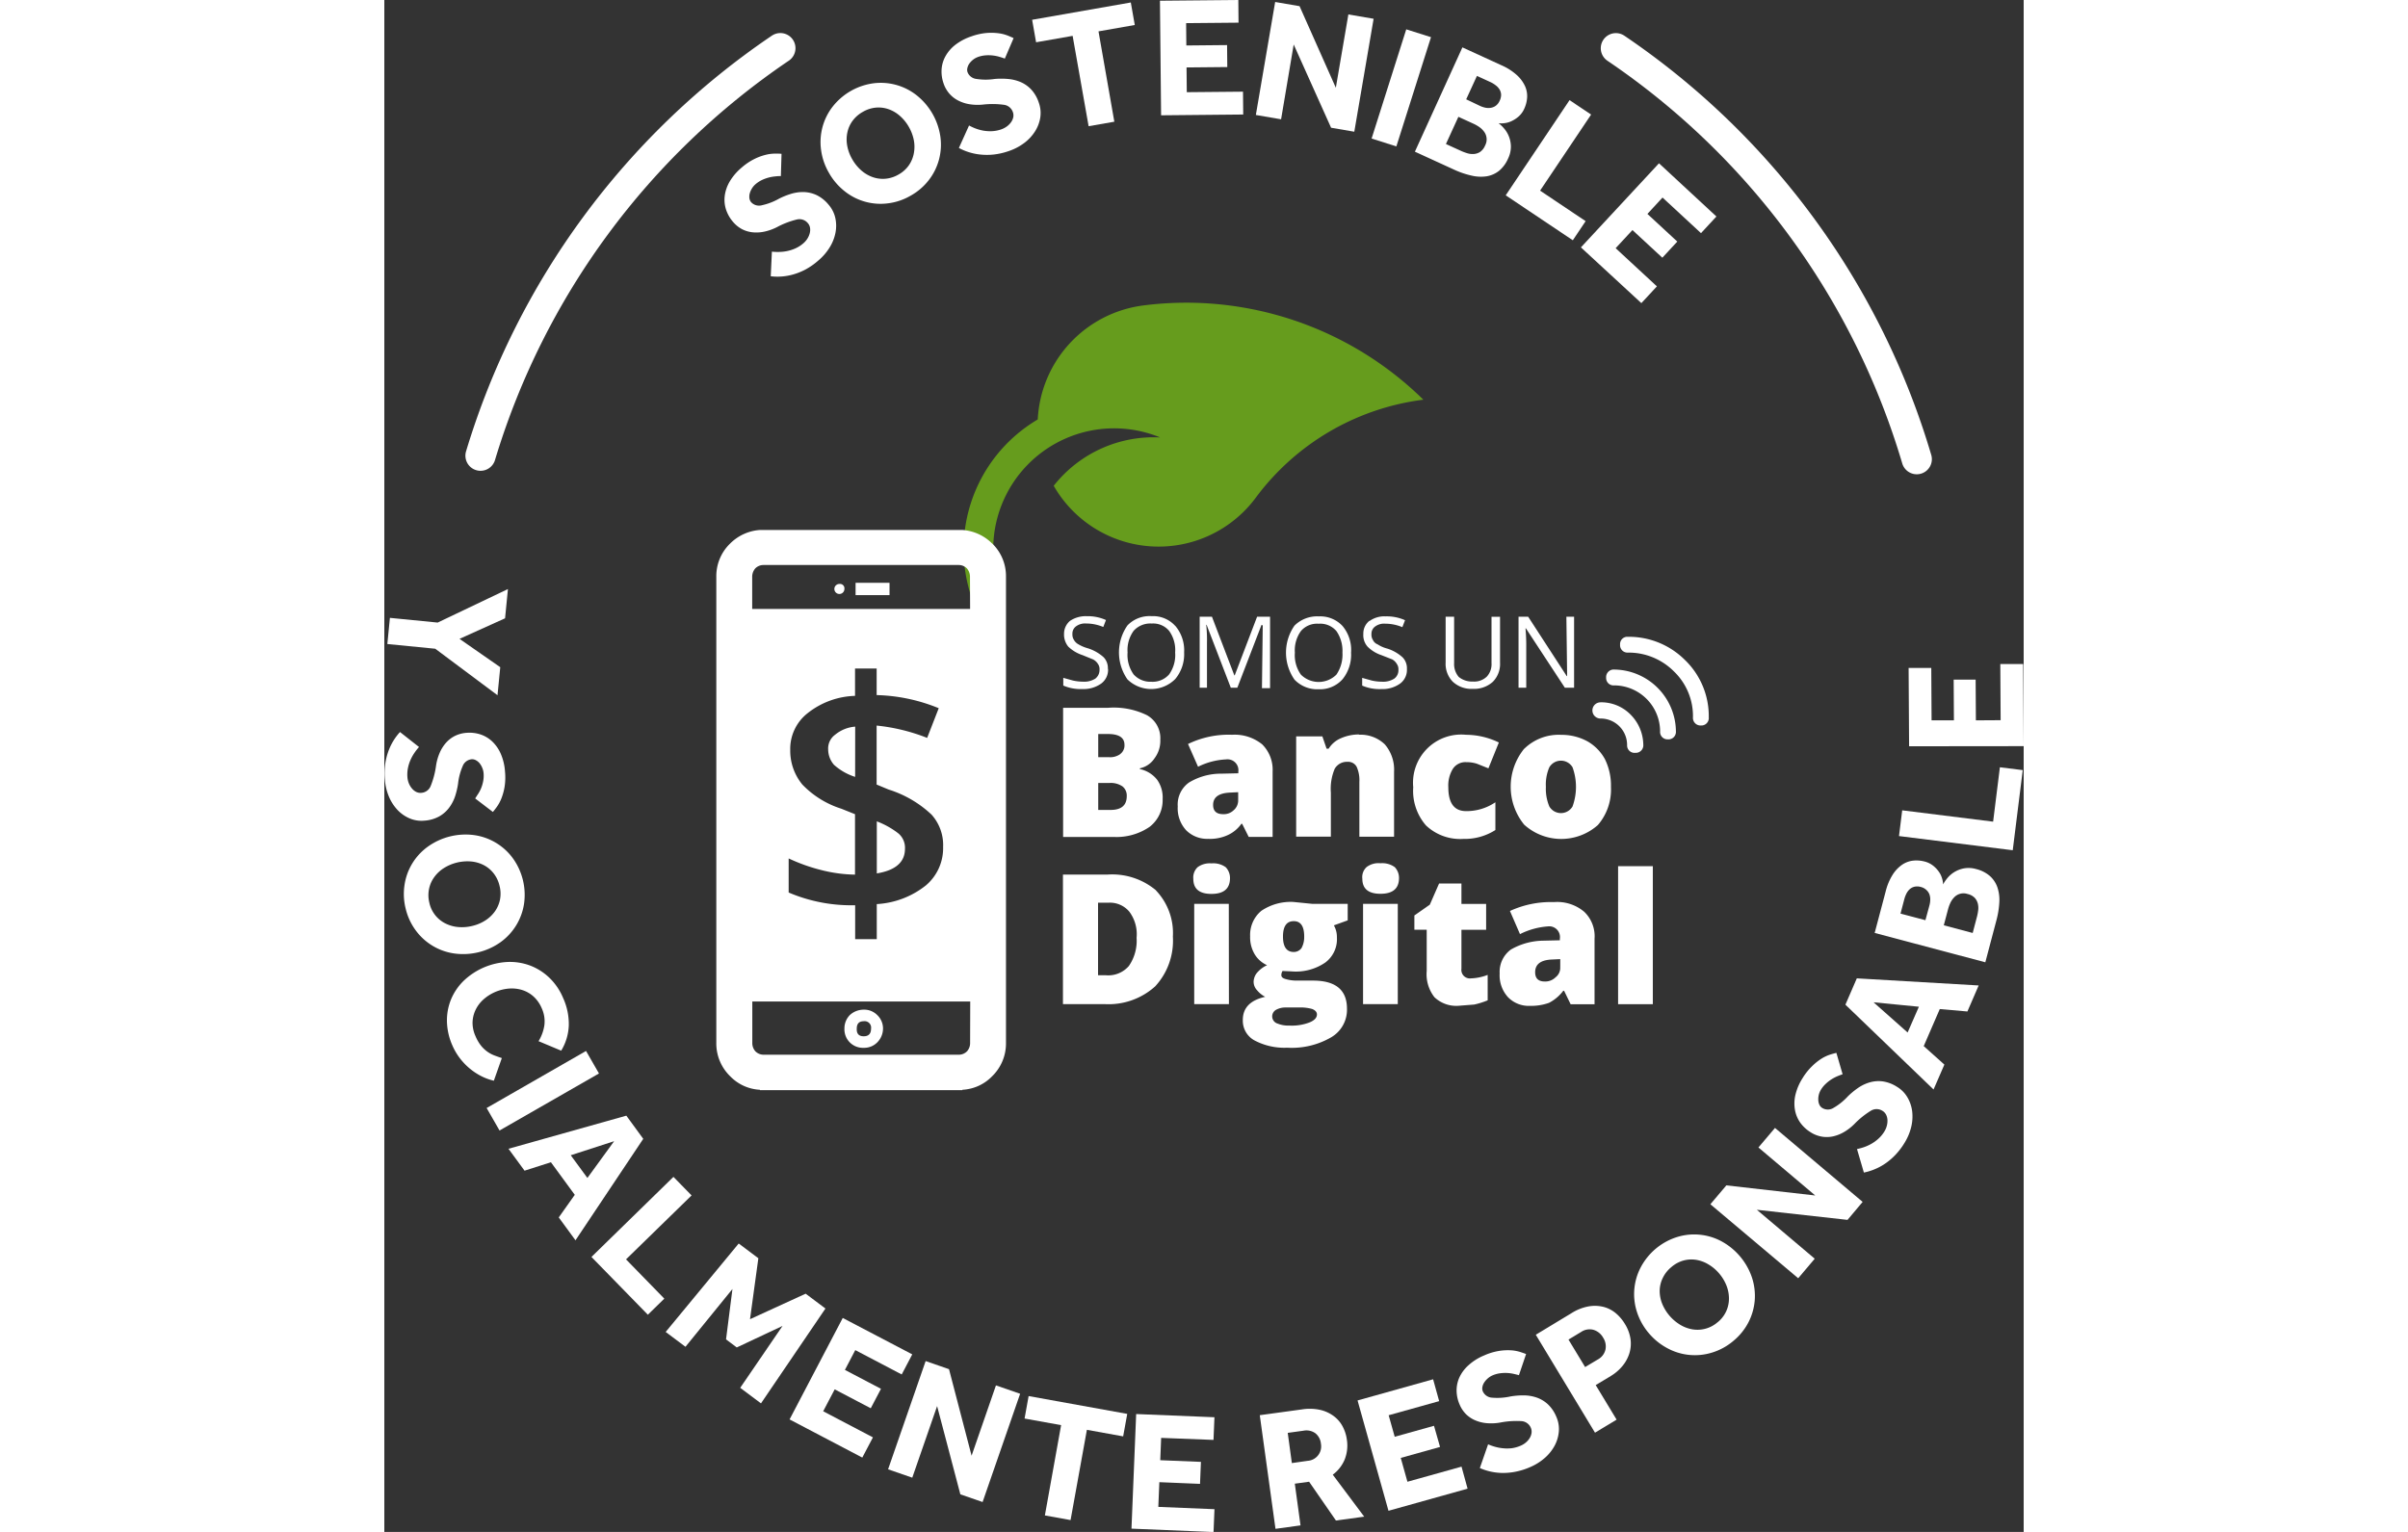 <svg xmlns="http://www.w3.org/2000/svg" width="110" height="70" viewBox="0 0 54.239 50.699">
  <rect x="0" y="0" width="54.239" height="50.699" fill="#333333" stroke="none"/>
  <g id="Grupo_1" data-name="Grupo 1" transform="translate(0 0)">
    <g id="Grupo_6" data-name="Grupo 6" transform="translate(0 0)">
      <g id="Grupo_3" data-name="Grupo 3" transform="translate(0 0)">
        <path id="Trazado_1" data-name="Trazado 1" d="M473.19,258.425a24.984,24.984,0,0,1,9.92-13.487" transform="translate(-470.007 -243.344)" fill="none" stroke="#fff" stroke-linecap="round" stroke-miterlimit="10" stroke-width="1"/>
        <path id="Trazado_2" data-name="Trazado 2" d="M494.58,371.419" transform="translate(-484.615 -329.723)" fill="none" stroke="#83ba76" stroke-linecap="round" stroke-linejoin="round" stroke-width="2.69"/>
        <path id="Trazado_3" data-name="Trazado 3" d="M601.619,258.54a24.981,24.981,0,0,0-9.954-13.6" transform="translate(-550.918 -243.344)" fill="none" stroke="#fff" stroke-linecap="round" stroke-miterlimit="10" stroke-width="1"/>
        <path id="Trazado_4" data-name="Trazado 4" d="M601.561,371.419" transform="translate(-557.677 -329.723)" fill="none" stroke="#83ba76" stroke-linecap="round" stroke-linejoin="round" stroke-width="2.69"/>
        <g id="Grupo_1-2" data-name="Grupo 1" transform="translate(0 19.495)">
          <path id="Trazado_5" data-name="Trazado 5" d="M465.133,302.507l2.325-1.109-.095.968-1.507.68,1.348.938-.091.928-2.06-1.539-1.585-.156.085-.866Z" transform="translate(-463.368 -301.398)" fill="#fff"/>
          <path id="Trazado_6" data-name="Trazado 6" d="M464.3,316.808a1.764,1.764,0,0,0-.146.186,1.407,1.407,0,0,0-.132.234,1.27,1.27,0,0,0-.088.275,1.092,1.092,0,0,0-.017.313.682.682,0,0,0,.045.191.626.626,0,0,0,.1.169.454.454,0,0,0,.14.116.32.32,0,0,0,.177.033.359.359,0,0,0,.309-.231,2.8,2.8,0,0,0,.175-.665,1.689,1.689,0,0,1,.114-.412,1.245,1.245,0,0,1,.206-.337.985.985,0,0,1,.294-.233,1.014,1.014,0,0,1,.385-.107,1.179,1.179,0,0,1,.454.047,1.044,1.044,0,0,1,.393.226,1.252,1.252,0,0,1,.291.409,1.776,1.776,0,0,1,.145.6,1.992,1.992,0,0,1-.016.515,1.867,1.867,0,0,1-.11.389,1.343,1.343,0,0,1-.149.27q-.079.107-.126.162l-.586-.447c.03-.045.063-.1.1-.154a1.274,1.274,0,0,0,.1-.193,1.252,1.252,0,0,0,.066-.231.967.967,0,0,0,.012-.26.58.58,0,0,0-.044-.176.609.609,0,0,0-.089-.152.412.412,0,0,0-.123-.1.25.25,0,0,0-.142-.031.355.355,0,0,0-.295.23,2,2,0,0,0-.151.577,2.548,2.548,0,0,1-.1.423,1.349,1.349,0,0,1-.2.379,1.068,1.068,0,0,1-.327.284,1.185,1.185,0,0,1-.493.139,1,1,0,0,1-.48-.074,1.2,1.2,0,0,1-.4-.277,1.471,1.471,0,0,1-.285-.438,1.8,1.8,0,0,1-.136-.562,2.338,2.338,0,0,1,.01-.52,2.1,2.1,0,0,1,.107-.431,1.951,1.951,0,0,1,.172-.354,1.845,1.845,0,0,1,.211-.277Z" transform="translate(-463.152 -311.581)" fill="#fff"/>
          <path id="Trazado_7" data-name="Trazado 7" d="M465.251,329.483a1.984,1.984,0,0,1-.038-.8,1.9,1.9,0,0,1,.776-1.262,2.144,2.144,0,0,1,1.533-.377,1.915,1.915,0,0,1,1.269.759,2.073,2.073,0,0,1,.374,1.519,1.92,1.92,0,0,1-.773,1.262,2.137,2.137,0,0,1-1.532.377,1.91,1.91,0,0,1-1.273-.758A1.981,1.981,0,0,1,465.251,329.483Zm.784-.192a1,1,0,0,0,.536.679,1.165,1.165,0,0,0,.421.116,1.416,1.416,0,0,0,.465-.038,1.393,1.393,0,0,0,.43-.182,1.155,1.155,0,0,0,.316-.3,1.021,1.021,0,0,0,.167-.389,1.038,1.038,0,0,0-.016-.459,1.049,1.049,0,0,0-.2-.416.993.993,0,0,0-.33-.27,1.145,1.145,0,0,0-.418-.117,1.467,1.467,0,0,0-.893.22,1.151,1.151,0,0,0-.319.3,1.006,1.006,0,0,0-.172.393A1.033,1.033,0,0,0,466.035,329.29Z" transform="translate(-464.543 -318.9)" fill="#fff"/>
          <path id="Trazado_8" data-name="Trazado 8" d="M471.236,344.25a1.779,1.779,0,0,1-.4-.143,2.032,2.032,0,0,1-.382-.247,2.109,2.109,0,0,1-.335-.344,2.037,2.037,0,0,1-.257-.437,2.063,2.063,0,0,1-.178-.784,1.83,1.83,0,0,1,.133-.73,1.853,1.853,0,0,1,.415-.616,2.265,2.265,0,0,1,1.451-.628,1.911,1.911,0,0,1,.744.115,1.884,1.884,0,0,1,.638.4,1.985,1.985,0,0,1,.46.671,2.076,2.076,0,0,1,.19.925,1.736,1.736,0,0,1-.251.824l-.749-.314a1.414,1.414,0,0,0,.192-.523,1.035,1.035,0,0,0-.088-.569,1.1,1.1,0,0,0-.269-.385,1.01,1.01,0,0,0-.376-.216,1.174,1.174,0,0,0-.438-.048,1.446,1.446,0,0,0-.854.369,1.1,1.1,0,0,0-.257.35,1.016,1.016,0,0,0-.094.412,1.078,1.078,0,0,0,.1.449,1.337,1.337,0,0,0,.18.309,1.068,1.068,0,0,0,.211.2,1.033,1.033,0,0,0,.234.125q.122.046.244.086Z" transform="translate(-467.612 -327.979)" fill="#fff"/>
          <path id="Trazado_9" data-name="Trazado 9" d="M477.117,349.612l.428.745-3.29,1.887-.427-.744Z" transform="translate(-470.443 -334.325)" fill="#fff"/>
          <path id="Trazado_10" data-name="Trazado 10" d="M480.012,356.366l.56.767-2.242,3.358-.554-.757.53-.748-.789-1.078-.873.279-.531-.725Zm-1.288,2.062.885-1.217-1.436.465Z" transform="translate(-472.005 -338.938)" fill="#fff"/>
          <path id="Trazado_11" data-name="Trazado 11" d="M487.478,362.756l.6.614-2.169,2.116,1.267,1.3-.545.532-1.866-1.912Z" transform="translate(-477.912 -343.302)" fill="#fff"/>
          <path id="Trazado_12" data-name="Trazado 12" d="M494.928,369.709l.65.488-.276,2.017,1.841-.844.655.491L495.665,375l-.687-.515,1.4-2.048-1.514.712-.355-.267.212-1.667-1.554,1.912-.655-.491Z" transform="translate(-483.203 -348.05)" fill="#fff"/>
          <path id="Trazado_13" data-name="Trazado 13" d="M507.189,377.482l2.3,1.205-.349.665-1.536-.806-.343.655,1.193.626-.338.644-1.193-.626-.381.725,1.646.864-.352.669-2.406-1.263Z" transform="translate(-492.022 -353.359)" fill="#fff"/>
          <path id="Trazado_14" data-name="Trazado 14" d="M516.964,381.982l.773.268.747,2.864.806-2.327.8.277-1.242,3.583-.736-.255-.769-2.92-.822,2.369-.8-.277Z" transform="translate(-499.054 -356.432)" fill="#fff"/>
          <path id="Trazado_15" data-name="Trazado 15" d="M531.172,386.594l-1.209-.218.134-.744,3.263.59-.135.744-1.2-.217-.54,2.987-.85-.154Z" transform="translate(-508.78 -358.924)" fill="#fff"/>
          <path id="Trazado_16" data-name="Trazado 16" d="M541.273,387.511l2.59.106-.031.75L542.1,388.3l-.03.739,1.346.055-.03.728-1.346-.056-.034.818,1.858.076-.031.756-2.715-.112Z" transform="translate(-516.398 -360.208)" fill="#fff"/>
          <path id="Trazado_17" data-name="Trazado 17" d="M554.507,387.176l1.4-.192a1.646,1.646,0,0,1,.587.014,1.2,1.2,0,0,1,.449.2,1.026,1.026,0,0,1,.3.341,1.294,1.294,0,0,1,.145.445,1.258,1.258,0,0,1-.073.661,1.2,1.2,0,0,1-.393.5l1.04,1.389-.935.128-.888-1.284-.473.065.189,1.38-.828.114Zm1.584,1.51a.478.478,0,0,0,.439-.565.5.5,0,0,0-.185-.348.507.507,0,0,0-.39-.084l-.523.072.136,1Z" transform="translate(-525.542 -359.835)" fill="#fff"/>
          <path id="Trazado_18" data-name="Trazado 18" d="M564.709,384.589l2.5-.7.2.723-1.671.467.2.712,1.3-.363.2.7-1.3.363.221.789,1.79-.5.2.729-2.617.732Z" transform="translate(-532.509 -357.736)" fill="#fff"/>
          <path id="Trazado_19" data-name="Trazado 19" d="M576.089,383.937a1.822,1.822,0,0,0,.224.08,1.447,1.447,0,0,0,.263.05,1.347,1.347,0,0,0,.289,0,1.113,1.113,0,0,0,.3-.084.663.663,0,0,0,.166-.1.614.614,0,0,0,.13-.146.449.449,0,0,0,.065-.171.323.323,0,0,0-.024-.178.361.361,0,0,0-.318-.219,2.826,2.826,0,0,0-.686.046,1.686,1.686,0,0,1-.427.024,1.243,1.243,0,0,1-.385-.087.988.988,0,0,1-.315-.2,1,1,0,0,1-.224-.331,1.179,1.179,0,0,1-.1-.446,1.043,1.043,0,0,1,.089-.445,1.242,1.242,0,0,1,.3-.406,1.78,1.78,0,0,1,.523-.329,1.99,1.99,0,0,1,.493-.149,1.864,1.864,0,0,1,.4-.02,1.309,1.309,0,0,1,.3.055c.084.028.149.05.194.068l-.237.7c-.051-.015-.111-.029-.177-.044a1.364,1.364,0,0,0-.213-.029,1.33,1.33,0,0,0-.24.011.945.945,0,0,0-.251.072.6.6,0,0,0-.153.1.633.633,0,0,0-.116.134.4.4,0,0,0-.059.15.248.248,0,0,0,.016.145.357.357,0,0,0,.312.206,2.01,2.01,0,0,0,.6-.041,2.522,2.522,0,0,1,.434-.036,1.356,1.356,0,0,1,.422.068,1.064,1.064,0,0,1,.374.219,1.19,1.19,0,0,1,.289.423,1,1,0,0,1,.083.478,1.208,1.208,0,0,1-.135.468,1.454,1.454,0,0,1-.325.41,1.794,1.794,0,0,1-.49.308,2.284,2.284,0,0,1-.5.156,2.11,2.11,0,0,1-.443.037,1.911,1.911,0,0,1-.391-.051,1.831,1.831,0,0,1-.33-.111Z" transform="translate(-539.57 -355.632)" fill="#fff"/>
          <path id="Trazado_20" data-name="Trazado 20" d="M583.309,377.173l1.182-.715a1.58,1.58,0,0,1,.568-.224,1.193,1.193,0,0,1,.492.017,1.045,1.045,0,0,1,.406.21,1.4,1.4,0,0,1,.3.354,1.29,1.29,0,0,1,.188.514,1.1,1.1,0,0,1-.045.475,1.247,1.247,0,0,1-.232.413,1.509,1.509,0,0,1-.377.321l-.5.3.692,1.144-.715.432Zm2.056.816a.5.5,0,0,0,.248-.32.524.524,0,0,0-.076-.4.548.548,0,0,0-.323-.26.5.5,0,0,0-.4.068l-.423.256.55.909Z" transform="translate(-545.212 -352.494)" fill="#fff"/>
          <path id="Trazado_21" data-name="Trazado 21" d="M596.863,372.269a1.981,1.981,0,0,1-.7.387,1.91,1.91,0,0,1-1.475-.135,2.073,2.073,0,0,1-.623-.5,2.051,2.051,0,0,1-.394-.7,1.909,1.909,0,0,1,.118-1.474,2.055,2.055,0,0,1,1.195-1.008,1.909,1.909,0,0,1,1.474.133,2.143,2.143,0,0,1,1.017,1.206,1.953,1.953,0,0,1,.091.752,1.928,1.928,0,0,1-.207.725A1.97,1.97,0,0,1,596.863,372.269Zm-.521-.617a1,1,0,0,0,.371-.781,1.167,1.167,0,0,0-.082-.429,1.419,1.419,0,0,0-.241-.4,1.4,1.4,0,0,0-.354-.3,1.131,1.131,0,0,0-.406-.152,1,1,0,0,0-.424.023,1.03,1.03,0,0,0-.4.218,1.045,1.045,0,0,0-.285.363.985.985,0,0,0-.1.416,1.14,1.14,0,0,0,.08.426,1.464,1.464,0,0,0,.594.7,1.169,1.169,0,0,0,.408.154,1.013,1.013,0,0,0,.837-.238Z" transform="translate(-552.225 -347.39)" fill="#fff"/>
          <path id="Trazado_22" data-name="Trazado 22" d="M601.527,360.17l.529-.625,2.941.335-1.88-1.589.548-.647,2.9,2.448-.5.595-3-.334,1.915,1.619-.547.647Z" transform="translate(-557.654 -339.81)" fill="#fff"/>
          <path id="Trazado_23" data-name="Trazado 23" d="M612.361,353a1.765,1.765,0,0,0,.229-.062,1.441,1.441,0,0,0,.244-.11,1.281,1.281,0,0,0,.235-.17,1.087,1.087,0,0,0,.2-.242.684.684,0,0,0,.077-.179.631.631,0,0,0,.023-.193.432.432,0,0,0-.044-.178.317.317,0,0,0-.123-.132.36.36,0,0,0-.385,0,2.786,2.786,0,0,0-.536.431,1.7,1.7,0,0,1-.336.264,1.27,1.27,0,0,1-.366.149.988.988,0,0,1-.375.012,1,1,0,0,1-.373-.143,1.2,1.2,0,0,1-.338-.308,1.05,1.05,0,0,1-.181-.416,1.252,1.252,0,0,1,.008-.5,1.8,1.8,0,0,1,.241-.57,1.978,1.978,0,0,1,.319-.4A1.832,1.832,0,0,1,611.2,350a1.277,1.277,0,0,1,.279-.128c.085-.026.151-.044.2-.055l.206.707q-.077.027-.171.065a1.4,1.4,0,0,0-.191.1,1.2,1.2,0,0,0-.19.147.916.916,0,0,0-.165.2.6.6,0,0,0-.07.167.612.612,0,0,0-.017.176.4.4,0,0,0,.037.156.245.245,0,0,0,.1.109.354.354,0,0,0,.373-.01,2.006,2.006,0,0,0,.465-.375,2.507,2.507,0,0,1,.335-.278,1.334,1.334,0,0,1,.385-.186,1.059,1.059,0,0,1,.432-.035,1.193,1.193,0,0,1,.479.182.991.991,0,0,1,.341.344,1.193,1.193,0,0,1,.158.46,1.471,1.471,0,0,1-.031.522,1.8,1.8,0,0,1-.224.532,2.3,2.3,0,0,1-.318.412,2.108,2.108,0,0,1-.341.284,1.9,1.9,0,0,1-.349.182,1.865,1.865,0,0,1-.334.1Z" transform="translate(-563.637 -334.467)" fill="#fff"/>
          <path id="Trazado_24" data-name="Trazado 24" d="M615.616,342.905l.377-.871,4.032.235-.373.861-.914-.08-.531,1.226.683.612-.358.824Zm2.431.068-1.5-.147,1.127,1Z" transform="translate(-567.275 -329.15)" fill="#fff"/>
          <path id="Trazado_25" data-name="Trazado 25" d="M618.671,332.129l.364-1.374a1.884,1.884,0,0,1,.233-.556,1.141,1.141,0,0,1,.313-.329.81.81,0,0,1,.362-.134,1.064,1.064,0,0,1,.378.029.757.757,0,0,1,.294.146.971.971,0,0,1,.191.209.743.743,0,0,1,.1.222.682.682,0,0,1,.028.181,1.27,1.27,0,0,1,.141-.207.921.921,0,0,1,.229-.2.938.938,0,0,1,.321-.124.892.892,0,0,1,.4.022,1.091,1.091,0,0,1,.457.23.9.9,0,0,1,.248.371,1.288,1.288,0,0,1,.065.5,2.889,2.889,0,0,1-.1.611l-.363,1.374Zm1.811-.908a.8.8,0,0,0,.028-.189.5.5,0,0,0-.027-.178.369.369,0,0,0-.1-.146.405.405,0,0,0-.183-.1.428.428,0,0,0-.212-.009.366.366,0,0,0-.157.082.5.5,0,0,0-.109.145.963.963,0,0,0-.067.173l-.129.49.824.218Zm1.575.365a1.586,1.586,0,0,0,.038-.2.616.616,0,0,0-.009-.22.444.444,0,0,0-.1-.194.471.471,0,0,0-.242-.132.425.425,0,0,0-.444.112.672.672,0,0,0-.126.185,1.321,1.321,0,0,0-.073.2l-.143.539.956.254Z" transform="translate(-569.362 -320.748)" fill="#fff"/>
          <path id="Trazado_26" data-name="Trazado 26" d="M621.2,322.278l.106-.852,3.008.375.224-1.8.756.094-.331,2.652Z" transform="translate(-571.086 -314.103)" fill="#fff"/>
          <path id="Trazado_27" data-name="Trazado 27" d="M622.228,311.907l-.016-2.592.75,0,.01,1.734.739,0-.008-1.348.727,0,.008,1.348.819-.005-.011-1.859.757,0,.016,2.718Z" transform="translate(-571.78 -306.704)" fill="#fff"/>
        </g>
        <g id="Grupo_2" data-name="Grupo 2" transform="translate(11.255)">
          <path id="Trazado_28" data-name="Trazado 28" d="M500.217,259.187a1.707,1.707,0,0,0,.237.01,1.439,1.439,0,0,0,.267-.029,1.328,1.328,0,0,0,.275-.089,1.066,1.066,0,0,0,.263-.169.686.686,0,0,0,.128-.146.632.632,0,0,0,.08-.178.441.441,0,0,0,.013-.182.314.314,0,0,0-.076-.163.36.36,0,0,0-.368-.116,2.789,2.789,0,0,0-.642.246,1.7,1.7,0,0,1-.4.148,1.261,1.261,0,0,1-.393.03.974.974,0,0,1-.361-.1,1.008,1.008,0,0,1-.311-.25,1.191,1.191,0,0,1-.228-.4,1.051,1.051,0,0,1-.045-.451,1.254,1.254,0,0,1,.162-.476,1.807,1.807,0,0,1,.4-.468,1.969,1.969,0,0,1,.428-.287,1.835,1.835,0,0,1,.38-.138,1.33,1.33,0,0,1,.305-.036c.088,0,.157,0,.205.008l-.022.736c-.053,0-.114,0-.182.01a1.259,1.259,0,0,0-.213.036,1.3,1.3,0,0,0-.226.081.955.955,0,0,0-.219.143.577.577,0,0,0-.117.138.629.629,0,0,0-.072.162.41.41,0,0,0-.012.16.252.252,0,0,0,.058.134.356.356,0,0,0,.359.1,2.022,2.022,0,0,0,.558-.214,2.451,2.451,0,0,1,.4-.162,1.357,1.357,0,0,1,.424-.06,1.082,1.082,0,0,1,.422.1,1.189,1.189,0,0,1,.4.32,1,1,0,0,1,.22.432,1.2,1.2,0,0,1,.008.487,1.438,1.438,0,0,1-.19.487,1.79,1.79,0,0,1-.377.438,2.278,2.278,0,0,1-.428.3,2.107,2.107,0,0,1-.412.165,1.9,1.9,0,0,1-.388.067,1.867,1.867,0,0,1-.348-.009Z" transform="translate(-498.649 -250.859)" fill="#fff"/>
          <path id="Trazado_29" data-name="Trazado 29" d="M511.652,252.292a1.966,1.966,0,0,1-.755.254,1.9,1.9,0,0,1-1.426-.4,2.056,2.056,0,0,1-.521-.609,2.035,2.035,0,0,1-.261-.761,1.91,1.91,0,0,1,.382-1.429,2.067,2.067,0,0,1,1.358-.775,1.913,1.913,0,0,1,1.425.4,2.14,2.14,0,0,1,.783,1.37,1.911,1.911,0,0,1-.381,1.431A1.97,1.97,0,0,1,511.652,252.292Zm-.4-.7a1.018,1.018,0,0,0,.342-.306,1.029,1.029,0,0,0,.164-.395,1.165,1.165,0,0,0,0-.437,1.432,1.432,0,0,0-.164-.436,1.406,1.406,0,0,0-.293-.363,1.124,1.124,0,0,0-.373-.223,1,1,0,0,0-.42-.055,1.046,1.046,0,0,0-.437.141,1.066,1.066,0,0,0-.346.305,1,1,0,0,0-.169.392,1.12,1.12,0,0,0,0,.434,1.39,1.39,0,0,0,.164.437,1.42,1.42,0,0,0,.292.363,1.156,1.156,0,0,0,.374.225,1.015,1.015,0,0,0,.426.058A1.033,1.033,0,0,0,511.253,251.591Z" transform="translate(-505.494 -245.816)" fill="#fff"/>
          <path id="Trazado_30" data-name="Trazado 30" d="M522.22,246.394a1.743,1.743,0,0,0,.217.1,1.5,1.5,0,0,0,.258.071,1.369,1.369,0,0,0,.289.017,1.1,1.1,0,0,0,.306-.061.7.7,0,0,0,.173-.09.621.621,0,0,0,.14-.136.446.446,0,0,0,.078-.165.316.316,0,0,0-.011-.179.36.36,0,0,0-.3-.242,2.785,2.785,0,0,0-.688-.007,1.715,1.715,0,0,1-.428-.009,1.236,1.236,0,0,1-.377-.117.973.973,0,0,1-.3-.227,1,1,0,0,1-.2-.347,1.187,1.187,0,0,1-.066-.452,1.033,1.033,0,0,1,.123-.437,1.246,1.246,0,0,1,.325-.383,1.812,1.812,0,0,1,.547-.288,2,2,0,0,1,.5-.11,1.881,1.881,0,0,1,.4.011,1.269,1.269,0,0,1,.3.078q.123.05.188.082l-.29.677c-.05-.018-.108-.038-.174-.057a1.288,1.288,0,0,0-.211-.044,1.215,1.215,0,0,0-.24-.007.966.966,0,0,0-.256.052.6.6,0,0,0-.16.085.623.623,0,0,0-.125.125.393.393,0,0,0-.07.145.252.252,0,0,0,0,.146.357.357,0,0,0,.3.229,1.985,1.985,0,0,0,.6,0,2.551,2.551,0,0,1,.435,0,1.371,1.371,0,0,1,.417.1,1.06,1.06,0,0,1,.355.247,1.182,1.182,0,0,1,.255.444,1,1,0,0,1,.047.483,1.207,1.207,0,0,1-.171.456,1.448,1.448,0,0,1-.354.384,1.8,1.8,0,0,1-.511.27,2.256,2.256,0,0,1-.507.117,2.089,2.089,0,0,1-.444,0,1.887,1.887,0,0,1-.386-.081,1.848,1.848,0,0,1-.32-.136Z" transform="translate(-514.129 -242.241)" fill="#fff"/>
          <path id="Trazado_31" data-name="Trazado 31" d="M532.089,241.275l-1.209.212-.131-.744,3.265-.573.131.745-1.2.211.524,2.99-.851.149Z" transform="translate(-520.571 -240.088)" fill="#fff"/>
          <path id="Trazado_32" data-name="Trazado 32" d="M544.089,239.934l2.593-.024.007.75-1.734.016.007.739,1.348-.013.007.727-1.348.013.008.819,1.86-.017.007.756-2.717.026Z" transform="translate(-529.682 -239.91)" fill="#fff"/>
          <path id="Trazado_33" data-name="Trazado 33" d="M554.734,240.118l.807.138,1.2,2.7.415-2.426.835.143-.639,3.738-.768-.132-1.237-2.755L554.93,244l-.835-.143Z" transform="translate(-536.515 -240.052)" fill="#fff"/>
          <path id="Trazado_34" data-name="Trazado 34" d="M567.327,242.972l.819.259L567,246.846l-.819-.26Z" transform="translate(-544.771 -242.001)" fill="#fff"/>
          <path id="Trazado_35" data-name="Trazado 35" d="M572.247,244.856l1.292.592a1.884,1.884,0,0,1,.509.325,1.135,1.135,0,0,1,.27.364.8.8,0,0,1,.07.379,1.044,1.044,0,0,1-.093.367.764.764,0,0,1-.193.265,1.007,1.007,0,0,1-.239.153.753.753,0,0,1-.235.064.727.727,0,0,1-.184,0,1.241,1.241,0,0,1,.18.173.913.913,0,0,1,.159.26.938.938,0,0,1,.068.337.888.888,0,0,1-.09.394,1.09,1.09,0,0,1-.3.411.9.9,0,0,1-.408.182,1.307,1.307,0,0,1-.5-.022,2.857,2.857,0,0,1-.586-.2l-1.292-.592Zm-.039,3.429a1.855,1.855,0,0,0,.192.072.6.6,0,0,0,.218.028.449.449,0,0,0,.21-.066.474.474,0,0,0,.17-.216.425.425,0,0,0-.034-.457.672.672,0,0,0-.16-.155,1.254,1.254,0,0,0-.183-.105l-.507-.232-.412.9Zm.626-1.49a.814.814,0,0,0,.183.059.5.5,0,0,0,.179,0,.372.372,0,0,0,.16-.07.412.412,0,0,0,.125-.165.43.43,0,0,0,.046-.207.367.367,0,0,0-.055-.169.5.5,0,0,0-.124-.132.909.909,0,0,0-.16-.1l-.46-.211-.356.775Z" transform="translate(-547.833 -243.288)" fill="#fff"/>
          <path id="Trazado_36" data-name="Trazado 36" d="M582.281,250.361l.713.478-1.688,2.517,1.507,1.01-.424.633-2.22-1.488Z" transform="translate(-554.322 -247.047)" fill="#fff"/>
          <path id="Trazado_37" data-name="Trazado 37" d="M590.618,256.953l1.9,1.761-.51.551-1.273-1.178-.5.542.989.915-.495.534-.989-.915-.556.6,1.365,1.263-.514.555-2-1.845Z" transform="translate(-559.7 -251.549)" fill="#fff"/>
        </g>
      </g>
      <g id="Grupo_4" data-name="Grupo 4" transform="translate(19.165 10.01)">
        <path id="Trazado_38" data-name="Trazado 38" d="M526.051,275.353a4.987,4.987,0,0,0-2.013,6.342.491.491,0,1,0,.895-.4,4,4,0,0,1,5.167-5.347,4.21,4.21,0,0,0-3.521,1.6,4,4,0,0,0,6.687.392,8.181,8.181,0,0,1,5.543-3.241,11.188,11.188,0,0,0-9.267-3.119A4.006,4.006,0,0,0,526.051,275.353Z" transform="translate(-523.597 -271.481)" fill="#669c1d"/>
      </g>
      <g id="Grupo_5" data-name="Grupo 5" transform="translate(10.985 17.54)">
        <path id="Trazado_39" data-name="Trazado 39" d="M589.5,313.22a.268.268,0,0,0,0,.536.875.875,0,0,1,.88.88.245.245,0,0,0,.268.255.25.25,0,0,0,.268-.271,1.437,1.437,0,0,0-.42-.993,1.361,1.361,0,0,0-1-.408" transform="translate(-560.247 -307.516)" fill="#fff"/>
        <path id="Trazado_40" data-name="Trazado 40" d="M594.255,307.155a2.626,2.626,0,0,0-1.9-.777.239.239,0,0,0-.255.255.245.245,0,0,0,.255.268,2.117,2.117,0,0,1,1.53.626,2.049,2.049,0,0,1,.626,1.518.251.251,0,0,0,.268.268.245.245,0,0,0,.255-.268,2.584,2.584,0,0,0-.778-1.89" transform="translate(-562.199 -302.843)" fill="#fff"/>
        <path id="Trazado_41" data-name="Trazado 41" d="M590.932,309.8a.251.251,0,0,0-.283.268.245.245,0,0,0,.268.255,1.527,1.527,0,0,1,1.518,1.518.245.245,0,0,0,.255.268.248.248,0,0,0,.268-.268,2.067,2.067,0,0,0-2.027-2.042" transform="translate(-561.21 -305.18)" fill="#fff"/>
        <path id="Trazado_42" data-name="Trazado 42" d="M515.473,326.563a.623.623,0,0,0-.217-.51,2.731,2.731,0,0,0-.715-.4v1.723q.932-.153.932-.817" transform="translate(-509.232 -316.01)" fill="#fff"/>
        <path id="Trazado_43" data-name="Trazado 43" d="M511.8,346.561a.607.607,0,0,0,.447-.179.656.656,0,0,0,.192-.459.613.613,0,0,0-.192-.447.606.606,0,0,0-.447-.178.678.678,0,0,0-.459.178.633.633,0,0,0-.179.447.612.612,0,0,0,.638.638m0-.88a.214.214,0,0,1,.243.243q0,.255-.243.255t-.23-.255q0-.243.23-.243" transform="translate(-506.924 -329.423)" fill="#fff"/>
        <path id="Trazado_44" data-name="Trazado 44" d="M510.363,315.756a1.181,1.181,0,0,0-.664.268.561.561,0,0,0-.23.485.779.779,0,0,0,.192.51,1.893,1.893,0,0,0,.7.4Z" transform="translate(-505.769 -309.248)" fill="#fff"/>
        <path id="Trazado_45" data-name="Trazado 45" d="M506.922,295.676a1.543,1.543,0,0,0-.983-.446h-6.7a1.541,1.541,0,0,0-.982.446,1.5,1.5,0,0,0-.46,1.1V312.2a1.513,1.513,0,0,0,.46,1.11,1.468,1.468,0,0,0,.982.446v.013h6.7v-.013a1.47,1.47,0,0,0,.983-.446,1.514,1.514,0,0,0,.459-1.11V296.774a1.5,1.5,0,0,0-.459-1.1m-.728,16.526a.407.407,0,0,1-.1.281.379.379,0,0,1-.268.115h-6.47a.378.378,0,0,1-.268-.115.407.407,0,0,1-.1-.281v-1.366h7.21Zm-4.262-7.746a3.069,3.069,0,0,1-1.289-.8,1.76,1.76,0,0,1-.4-1.148,1.5,1.5,0,0,1,.574-1.212,2.641,2.641,0,0,1,1.57-.574v-.906h.715v.88a5.782,5.782,0,0,1,2.054.434l-.383.983a6.242,6.242,0,0,0-1.672-.408v1.952l.4.166a3.67,3.67,0,0,1,1.417.829,1.506,1.506,0,0,1,.383,1.072,1.614,1.614,0,0,1-.562,1.264,2.865,2.865,0,0,1-1.633.625v1.161h-.715v-1.123a5.283,5.283,0,0,1-2.2-.421V306.1a5.844,5.844,0,0,0,1.072.383,4.773,4.773,0,0,0,1.123.153v-2Zm4.262-6.61h-7.21v-1.072a.424.424,0,0,1,.1-.268.381.381,0,0,1,.268-.115h6.47a.382.382,0,0,1,.268.115.424.424,0,0,1,.1.268Z" transform="translate(-497.798 -295.23)" fill="#fff"/>
        <rect id="Rectángulo_1" data-name="Rectángulo 1" width="1.123" height="0.408" transform="translate(4.607 1.748)" fill="#fff"/>
        <path id="Trazado_46" data-name="Trazado 46" d="M510.28,300.864a.166.166,0,1,0,.166.166.147.147,0,0,0-.166-.166" transform="translate(-506.209 -299.078)" fill="#fff"/>
        <path id="Trazado_47" data-name="Trazado 47" d="M551.566,314.873a1.116,1.116,0,0,0-.345-.88,1.384,1.384,0,0,0-1-.319,3.234,3.234,0,0,0-1.455.294l.332.766a2.438,2.438,0,0,1,.919-.255.355.355,0,0,1,.4.408v.051l-.549.013a2.194,2.194,0,0,0-1.072.294.914.914,0,0,0-.37.791,1.069,1.069,0,0,0,.281.791.958.958,0,0,0,.727.281,1.749,1.749,0,0,0,.625-.1,1.405,1.405,0,0,0,.472-.4h.026l.217.447h.791v-2.182m-1.136.957a.39.39,0,0,1-.153.332.484.484,0,0,1-.357.14q-.319,0-.319-.307,0-.4.562-.421l.268-.013v.268m3.063-3.343h-1.149v4.568h1.149Zm-16.436.8a2.253,2.253,0,0,0-1.6-.523h-1.48v4.288h1.391a2.3,2.3,0,0,0,1.659-.587,2.224,2.224,0,0,0,.587-1.646,2.044,2.044,0,0,0-.561-1.531m-1.582.408a.836.836,0,0,1,.7.294,1.244,1.244,0,0,1,.242.868,1.462,1.462,0,0,1-.255.931.9.9,0,0,1-.765.307h-.255v-2.4h.332m3.994.038H538.32v3.318h1.148Zm-.574-1.34a.674.674,0,0,0-.459.127.468.468,0,0,0-.141.383q0,.5.6.5t.613-.5a.518.518,0,0,0-.14-.383.7.7,0,0,0-.472-.127m6.164,1.34h-1.149v3.318h1.149Zm.549.383v.472h.408v1.366a1.23,1.23,0,0,0,.256.868,1.048,1.048,0,0,0,.829.281l.485-.038a2.613,2.613,0,0,0,.447-.14v-.842a1.662,1.662,0,0,1-.549.115.282.282,0,0,1-.319-.319v-1.289h.817v-.855h-.817v-.676h-.74l-.306.7-.51.357m-2.207.166v-.549h-1.161l-.638-.064a1.738,1.738,0,0,0-1.059.294,1.035,1.035,0,0,0-.37.842,1.1,1.1,0,0,0,.153.6.908.908,0,0,0,.408.357.949.949,0,0,0-.357.281.5.5,0,0,0-.089.268.41.41,0,0,0,.115.281.853.853,0,0,0,.268.217q-.74.166-.74.765a.741.741,0,0,0,.383.676,2.112,2.112,0,0,0,1.085.243,2.59,2.59,0,0,0,1.455-.344,1.056,1.056,0,0,0,.523-.945q0-.932-1.123-.932H541.7a1.3,1.3,0,0,1-.357-.051q-.14-.039-.14-.127a.266.266,0,0,1,.038-.14l.294.013a1.722,1.722,0,0,0,1.123-.294.963.963,0,0,0,.383-.829.785.785,0,0,0-.1-.4l.459-.166m-1.442.536a.749.749,0,0,1-.089.383.314.314,0,0,1-.255.128q-.357,0-.357-.51t.357-.51q.345,0,.345.51m-.906,2.871a.249.249,0,0,1-.026-.447.631.631,0,0,1,.307-.077h.446a1.421,1.421,0,0,1,.447.051c.1.043.153.1.153.179q0,.166-.255.268a1.634,1.634,0,0,1-.664.1.92.92,0,0,1-.408-.076m3.9-5.168a.7.7,0,0,0-.472-.127.645.645,0,0,0-.459.127.447.447,0,0,0-.14.383q0,.5.6.5t.613-.5a.518.518,0,0,0-.141-.383m-1.187-4.39a1.487,1.487,0,0,0-.6.128.879.879,0,0,0-.4.344H542.7l-.14-.408h-.867v3.318h1.148v-1.455a1.707,1.707,0,0,1,.127-.791.461.461,0,0,1,.421-.23.318.318,0,0,1,.306.166,1.082,1.082,0,0,1,.089.5v1.812h1.148V309.36a1.284,1.284,0,0,0-.306-.906,1.157,1.157,0,0,0-.855-.319m-4.4.817a.361.361,0,0,1,.408.408v.051l-.562.013a2.036,2.036,0,0,0-1.072.294.894.894,0,0,0-.37.791,1.069,1.069,0,0,0,.281.791.983.983,0,0,0,.727.281,1.416,1.416,0,0,0,.625-.115,1.119,1.119,0,0,0,.472-.383h.026l.217.434h.791v-2.169a1.183,1.183,0,0,0-.344-.893,1.444,1.444,0,0,0-1-.319,3.073,3.073,0,0,0-1.455.306l.332.753a2.308,2.308,0,0,1,.919-.243m.408,1.085v.255a.425.425,0,0,1-.153.345.465.465,0,0,1-.344.127q-.332,0-.332-.306,0-.383.562-.408l.268-.013m-3-2.539a2.5,2.5,0,0,0-1.3-.255h-1.493v4.275h1.672a1.943,1.943,0,0,0,1.187-.332,1.114,1.114,0,0,0,.434-.919,1.015,1.015,0,0,0-.179-.638.986.986,0,0,0-.574-.357v-.026a.766.766,0,0,0,.485-.332.959.959,0,0,0,.191-.613.871.871,0,0,0-.421-.8m-.906,1.276a.573.573,0,0,1-.383.1h-.344v-.766h.319q.549,0,.549.357a.353.353,0,0,1-.14.306m-.345.957a.688.688,0,0,1,.421.115.39.39,0,0,1,.14.319q0,.459-.536.459h-.408v-.893h.383m-.064-3.777a.518.518,0,0,0-.14-.383,1.416,1.416,0,0,0-.51-.293,1.308,1.308,0,0,1-.332-.14.368.368,0,0,1-.14-.14.328.328,0,0,1-.051-.2.293.293,0,0,1,.127-.255.5.5,0,0,1,.332-.089,1.47,1.47,0,0,1,.562.115l.089-.23a1.475,1.475,0,0,0-.638-.127.93.93,0,0,0-.549.153.556.556,0,0,0-.2.434.63.63,0,0,0,.141.421,1.228,1.228,0,0,0,.472.281l.344.14a.414.414,0,0,1,.166.153.3.3,0,0,1,.051.191.363.363,0,0,1-.14.294.689.689,0,0,1-.408.1,1.583,1.583,0,0,1-.332-.038l-.319-.089v.256a1.453,1.453,0,0,0,.638.115,1,1,0,0,0,.613-.179.561.561,0,0,0,.23-.485m2.22-1.429a.983.983,0,0,0-.778-.319,1.012,1.012,0,0,0-.8.306,1.562,1.562,0,0,0,0,1.787,1.125,1.125,0,0,0,1.582-.013,1.28,1.28,0,0,0,.293-.88,1.252,1.252,0,0,0-.293-.88m-.778-.076a.687.687,0,0,1,.574.242,1.085,1.085,0,0,1,.2.715,1.108,1.108,0,0,1-.2.727.725.725,0,0,1-.587.243.748.748,0,0,1-.587-.243,1.108,1.108,0,0,1-.2-.727,1.085,1.085,0,0,1,.2-.715.74.74,0,0,1,.6-.242m7.2-.089a.533.533,0,0,0-.2.434.574.574,0,0,0,.141.421,1.18,1.18,0,0,0,.459.281l.357.14a.421.421,0,0,1,.153.153.3.3,0,0,1,.051.191.341.341,0,0,1-.14.294.688.688,0,0,1-.408.1,1.578,1.578,0,0,1-.332-.038l-.319-.089v.256a1.452,1.452,0,0,0,.638.115,1,1,0,0,0,.613-.179.56.56,0,0,0,.229-.485.518.518,0,0,0-.14-.383,1.364,1.364,0,0,0-.51-.293,1.058,1.058,0,0,1-.319-.14.277.277,0,0,1-.153-.14.325.325,0,0,1-.051-.2.293.293,0,0,1,.128-.255.5.5,0,0,1,.332-.089,1.471,1.471,0,0,1,.562.115l.089-.23a1.472,1.472,0,0,0-.638-.127.838.838,0,0,0-.536.153m-1.684-.153a1.061,1.061,0,0,0-.8.306,1.562,1.562,0,0,0,0,1.787,1.039,1.039,0,0,0,.8.319,1,1,0,0,0,.791-.332,1.287,1.287,0,0,0,.281-.88,1.23,1.23,0,0,0-.281-.88,1,1,0,0,0-.791-.319m0,.243a.7.7,0,0,1,.587.242,1.151,1.151,0,0,1,.2.715,1.172,1.172,0,0,1-.2.727.832.832,0,0,1-1.174,0,1.108,1.108,0,0,1-.2-.727,1.085,1.085,0,0,1,.2-.715.7.7,0,0,1,.587-.242m-1.863.051h.013l-.026,2.08h.268V304.23H540.4l-.74,1.94h-.013l-.74-1.94H538.5v2.348h.242v-1.493a4.492,4.492,0,0,0-.025-.587h.013l.8,2.08h.217l.8-2.08m8.69,4.1a1.993,1.993,0,0,0,0,2.514,1.827,1.827,0,0,0,2.437.013,1.8,1.8,0,0,0,.434-1.263,1.975,1.975,0,0,0-.2-.919,1.519,1.519,0,0,0-.574-.587,1.772,1.772,0,0,0-.868-.217,1.629,1.629,0,0,0-1.225.459m.829.613a.446.446,0,0,1,.766,0,1.9,1.9,0,0,1,0,1.3.446.446,0,0,1-.766,0,1.489,1.489,0,0,1-.115-.651,1.438,1.438,0,0,1,.115-.651m-2.756-.166a1.134,1.134,0,0,1,.357.051l.383.153.345-.855a2.5,2.5,0,0,0-1.085-.255,1.594,1.594,0,0,0-1.748,1.736,1.743,1.743,0,0,0,.421,1.263,1.646,1.646,0,0,0,1.238.447,1.885,1.885,0,0,0,1.059-.294v-.919a1.693,1.693,0,0,1-.97.293q-.587,0-.587-.791a1.051,1.051,0,0,1,.153-.613.5.5,0,0,1,.434-.217m1.123-4.811h-.281v1.531a.605.605,0,0,1-.153.447.6.6,0,0,1-.459.166.7.7,0,0,1-.472-.153.652.652,0,0,1-.153-.459V304.23h-.281v1.519a.845.845,0,0,0,.23.625.9.9,0,0,0,.664.243.926.926,0,0,0,.664-.23.836.836,0,0,0,.242-.638V304.23m.842.383h.013l1.289,1.965h.306V304.23h-.255l.025,1.965h-.013l-1.276-1.965h-.319v2.348h.255v-1.327a6.094,6.094,0,0,0-.025-.638" transform="translate(-522.509 -301.359)" fill="#fff"/>
      </g>
    </g>
  </g>
</svg>

